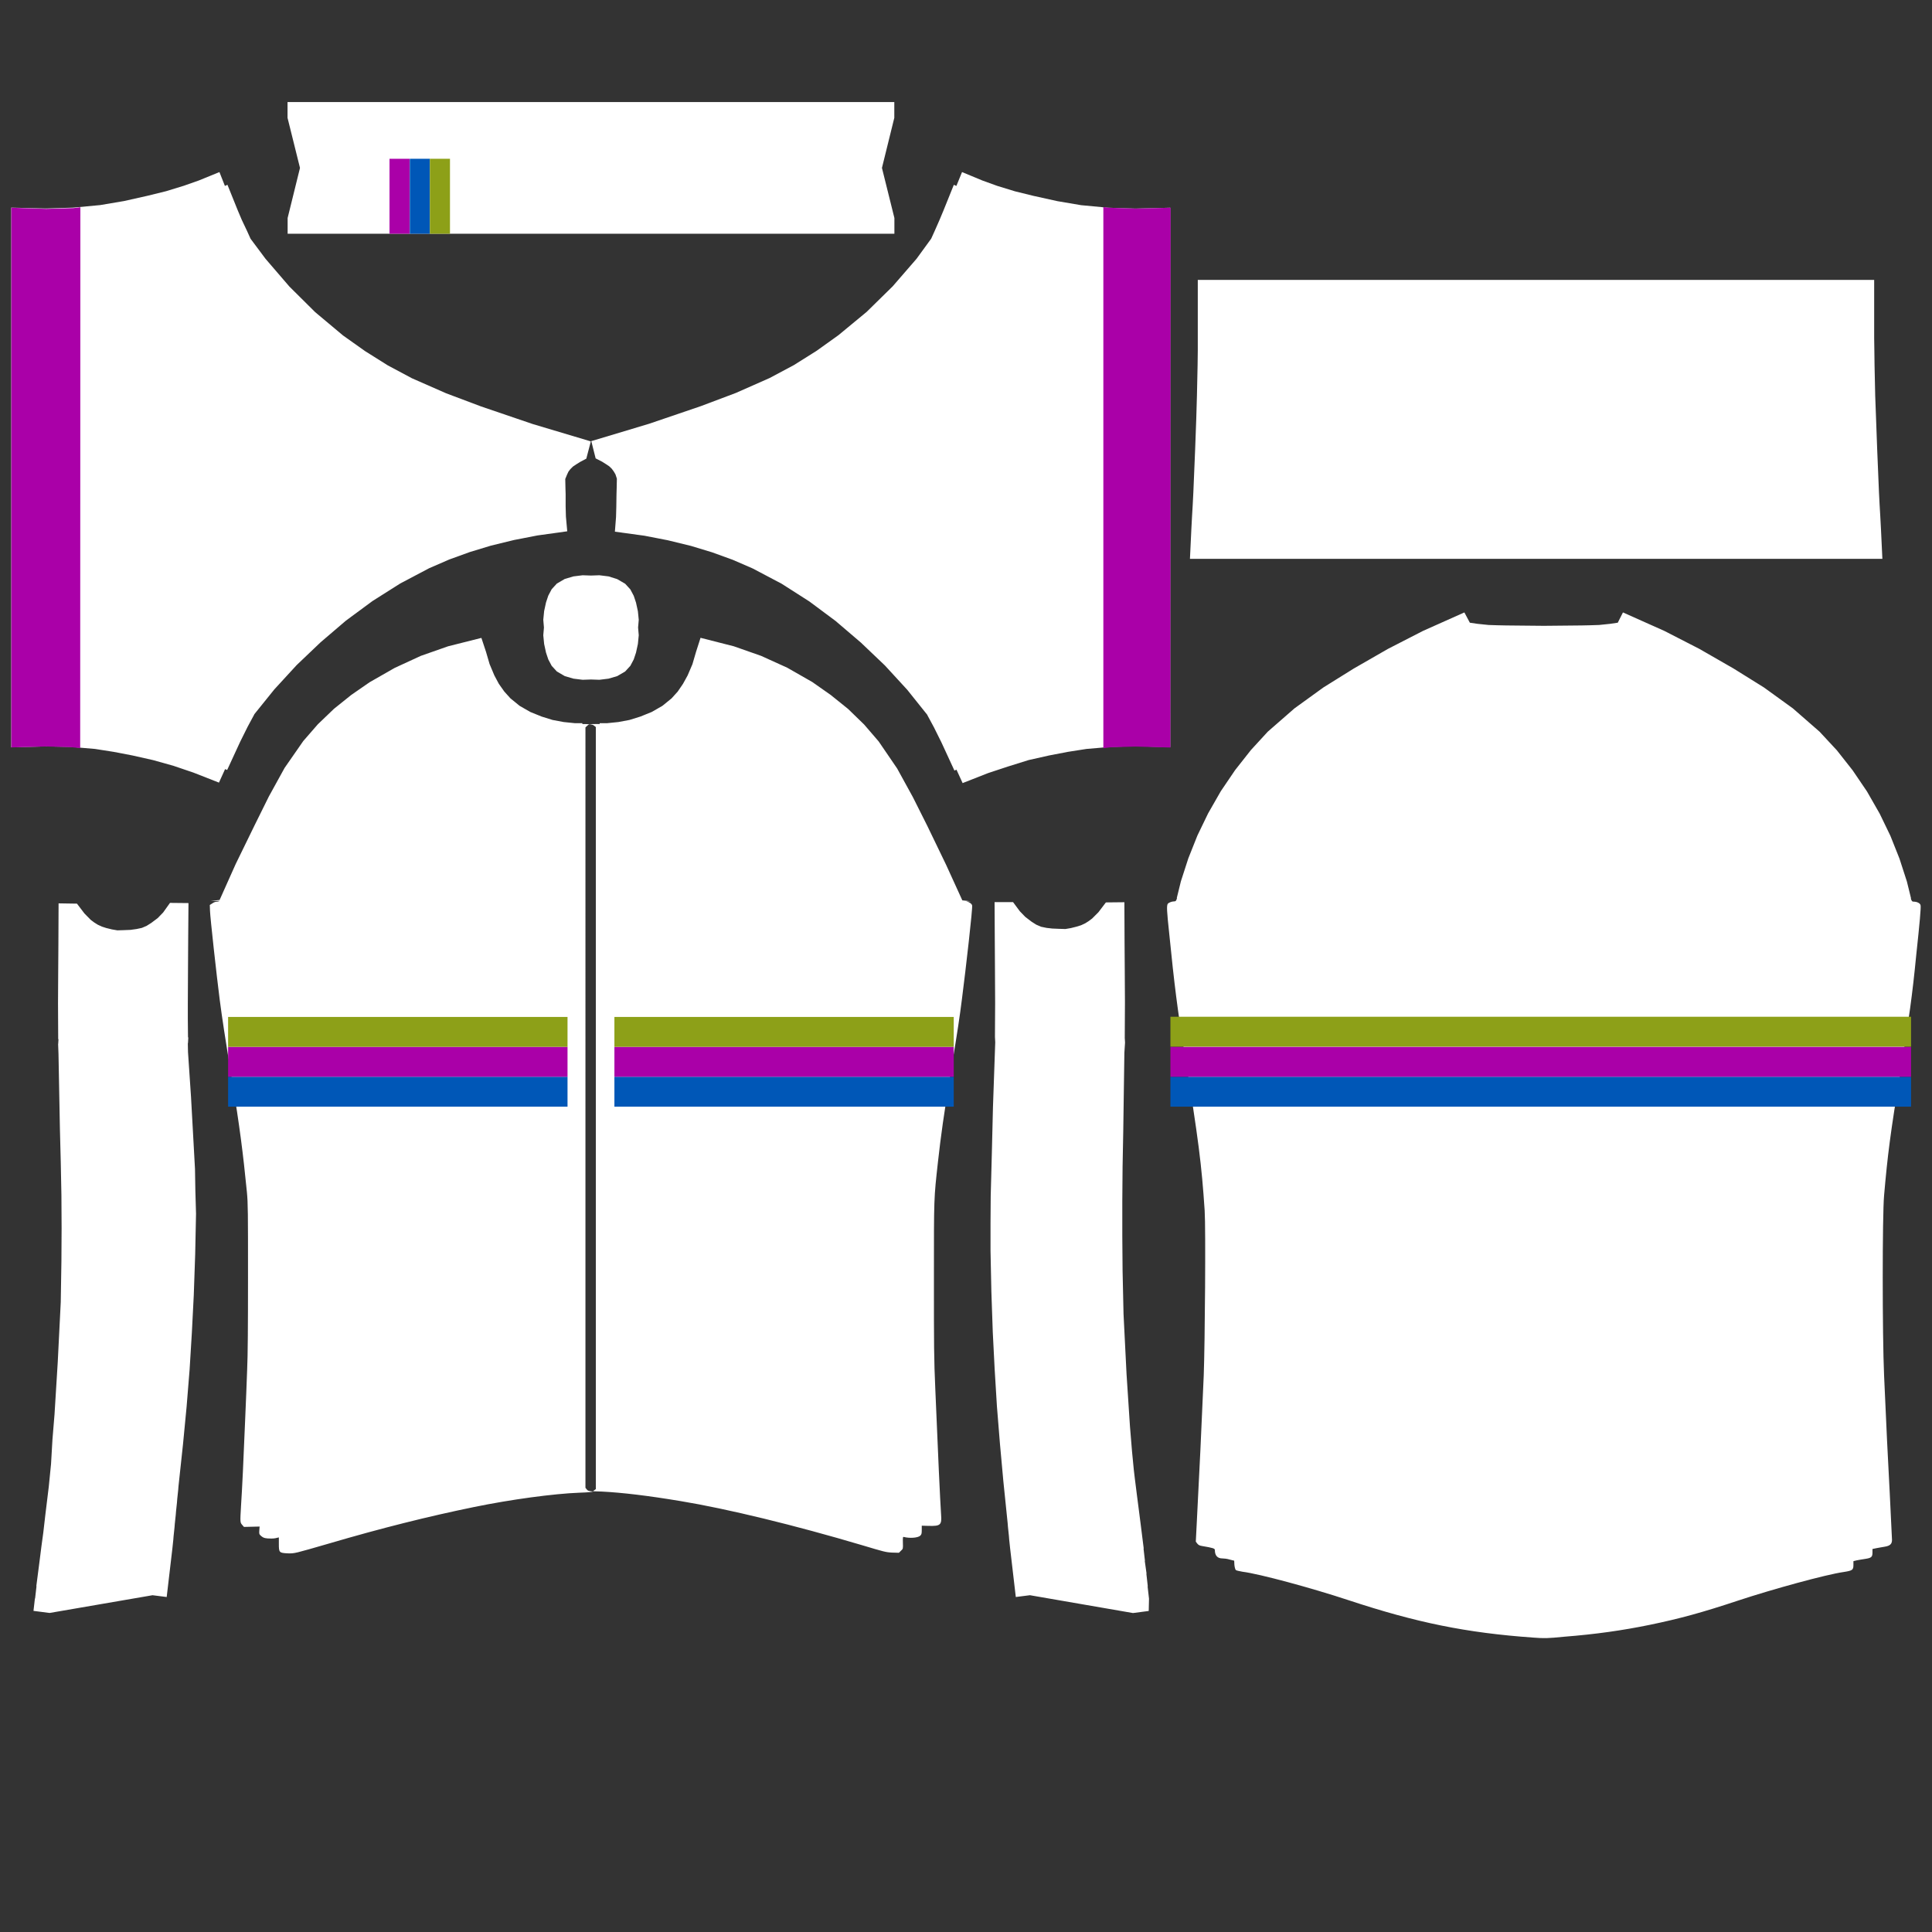 <?xml version="1.0" encoding="utf-8"?>
<!-- Generator: Adobe Illustrator 26.0.3, SVG Export Plug-In . SVG Version: 6.00 Build 0)  -->
<svg version="1.1" id="Layer_1" xmlns="http://www.w3.org/2000/svg" xmlns:xlink="http://www.w3.org/1999/xlink" x="0px" y="0px"
	 viewBox="0 0 2048 2048" style="enable-background:new 0 0 2048 2048;" xml:space="preserve">
<rect x="0" y="0" width="2048" height="2048" fill="#333333" stroke="none"/>
<style type="text/css">
	.st0{fill:#FFFFFF;}
	.st1{fill:#0057B7;}
	.st2{fill:#AA00A8;}
	.st3{fill:#8DA018;}
</style>
<g>
	<g>
		<path id="base" class="st0" d="M1030.5,959.8c0.7,2.4-6.5,65.9-10.8,99.2c-2.4,18.9-4.4,32.6-11.6,76.1c-8,49-10.6,67.9-13.8,96.3
			c-4.4,39.9-4.3,36.2-4.3,123.7c0,72.5,0,84.8,1.5,118.3c2.7,65.9,5.1,117.4,6.1,132.3c0.9,10.9-0.9,12.1-12.8,11.8l-7.7-0.2v4.4
			c0,3.8-0.2,4.8-1.5,6.1c-2.4,2.4-11.3,3.1-17.6,1.4c-1-0.2-1,0.9-0.9,6.1c0.2,6.5,0.2,6.5-2,8.5l-2.2,2.2l-7.2-0.2
			c-6.7-0.3-9-1-31.4-7.7c-71.7-21.3-143.2-38.7-192.9-46.9c-34.8-5.8-61.8-9-83.5-10.1c-4.4-0.2-7.3-0.3-9.7-0.3
			c0.7-0.2,1-0.3,1.5-0.9l1.9-1.4V770.7l-1.9-1.5c-1-0.9-2.2-1.2-5.1-1.4c1.2-0.2,3.2-0.3,6.8-0.3c1.4,0,2.7,0,4.3,0v-0.9h7.9
			l11.8-1.2l11.8-2.2l11.6-3.6l12.1-4.9l11.3-6.5l9.7-7.9l6.5-7.2l5.6-8.2l4.9-8.9l5.1-11.9l3.8-13l4.8-15l35.3,9l28.8,10.1
			l27.8,12.6l26.6,15.2l19.5,13.7l18.4,14.8L916,768l15.4,17.9l19.6,28.7l16.7,30.4l15.4,30.7l19.8,41l17.2,37.7l9.2,1h-5.1
			C1027.2,956.1,1030,957.8,1030.5,959.8z M622.1,1579l-1.5-1.9V771.1l2-1.9c0.9-0.9,1.4-1.2,2.6-1.4c-1.9-0.2-4.3-0.3-7.9-0.3v-0.9
			h-7.9l-11.8-1.2l-11.8-2.2l-11.6-3.6l-12.1-4.9l-11.3-6.5l-9.7-7.9l-6.5-7.2l-5.8-8.2l-4.8-9L519,704l-3.8-13l-4.9-14.8l-35.3,8.9
			l-28.8,10.1l-27.8,12.8l-26.6,15.2l-19.5,13.5L354,751.4l-17.1,16.4l-15.4,17.7l-19.8,28.5L285,844.3L269.8,875l-20,41L232.8,954
			l-9.2,1h9.2c0,0.2-0.2,0.2-0.2,0.2c-0.3,0.2-1.9,0.7-3.2,0.7c-1.4,0-3.2,0.9-4.6,1.9l-2.4,1.5l0.2,6c0.2,7.2,7,68.8,10.4,95.2
			c2.6,19.6,5.1,36.4,12.8,83.3c8.4,51.4,11.8,78.2,15.9,119.6c1.2,12.1,1.2,22.2,1.2,90.3c0,51-0.2,83.6-0.9,98
			c-0.3,11.8-1.5,36.9-2.2,55c-1.5,38.4-3.2,73.2-4.3,89.6c-1,17.1-1,17.6,1.2,20.1l1.9,2.2l8.2-0.2l8.4-0.2l-0.3,3.9
			c-0.3,3.8-0.2,4.3,1.9,6.1c1.9,1.5,2.7,2.2,6.8,2.6c2.4,0.2,6.1,0.2,8.2-0.2l3.8-0.9v6.7c0,9.4,0.3,9.7,9.2,10.2
			c7.7,0.2,6.8,0.3,43.9-10.4c55.8-16.4,105.5-28.8,153.8-38.7c38.4-7.9,84.5-14.2,112-15.2c9.4-0.3,12.6-0.7,14.3-1.2
			C623.4,1580.5,623.3,1580.2,622.1,1579z M2035.9,959.7c-0.3-2.2-3.8-3.9-7.2-3.9c-1.5,0-2.2-0.3-3.2-3.4h0.3l-4.4-17.9l-7.9-24.4
			l-9.6-24.1l-11.3-23.4l-13.5-23.6l-15.2-22.4l-16.7-21.2l-18.4-19.8l-28.3-24.7l-30.7-22.2l-32.1-20l-36.2-20.8l-37.2-19.1
			l-43.9-19.6l-5.5,10.9l-8.2,1.2l-11.6,1.2l-9.2,0.3l-9.2,0.2l-19.6,0.2l-20.5,0.2l-20.5-0.2l-19.8-0.2l-9.2-0.2l-9.2-0.3
			l-11.6-1.2l-8.2-1.2l-5.8-10.9l-43.9,19.6l-37.2,19.1l-36.2,20.8l-32.1,20l-30.7,22.2l-28.3,24.7l-17.9,19.5l-16.7,21.2
			l-15.2,22.4l-13.5,23.6l-11.3,23.4l-9.6,24.1l-7.9,24.4l-4.4,17.9h0.3c-1,3.1-1.5,3.4-3.1,3.4c-2.6,0-6.1,1.5-6.8,2.7
			c-1.2,2.2-0.9,7.7,1.5,30.2c5.6,56.3,9,82.3,16,126c15.4,95.7,18.4,119.6,21.7,169c1.2,18.3,0.3,140.8-1,174.8
			c-3.2,72.2-3.8,86.9-7.2,152.4l-1.2,23.6l1.5,2c1.2,1.5,2.4,2.2,4.9,2.6c11.8,2,13.8,2.6,13.8,4.3c0,5.8,2.7,8.9,8,8.9
			c1.5,0,4.8,0.3,7.7,1.2l4.8,1.2l0.2,4.3c0.2,2.4,0.9,4.8,1.4,5.5c0.7,0.7,3.6,1.2,7.2,1.9c17.7,2.2,73.2,17.2,112.5,30.2
			c71.7,23.7,124.8,34.6,195.6,39.6c11.9,0.9,14.7,0.9,32.8-0.9c33.3-2.6,62.1-6.7,90.8-12.6c31.4-6.5,54.8-12.8,93.9-25.8
			c36-11.9,92.7-27.5,111.6-30.2c9.6-1.5,10.4-2.2,10.4-7.7v-3.8l3.6-0.9c2.2-0.3,6-1.2,8.9-1.5c6.5-1,7.7-2,7.7-6.7v-3.8l4.3-0.9
			c2.2-0.3,6.1-1.2,8.5-1.5c5.6-0.9,7.9-2.7,7.9-7.2c0-1.5-1.2-23.7-2.4-49.7c-2.4-45.1-3.2-61.8-6-124.8
			c-1.9-42.8-1.9-169.5,0-190.6c3.8-43.5,6.5-64.7,17.4-131.4c9.2-57.7,12.5-80.4,16.7-123.6C2035,977.9,2036.4,962,2035.9,959.7z
			 M1090.4,805.7l21.8-4.9l19.8-3.8l19.8-3.1l25.8-2.2l25.9-0.7l37,1V220.2l-37,0.9l-28.8-0.9l-28.7-2.7l-25.3-4.3l-25.3-5.6
			l-19.5-4.8l-18.9-5.8l-15.5-5.6l-21.7-9l-6,14.7l-2.7-1.2l-10.8,26.8L996,233l-5.1,11.6l-3.8,8.4l-15.5,21.3l-25.3,29.2
			l-27.6,27.1l-29.9,24.7l-23.2,16.6l-24.2,15.2l-25.3,13.5l-36.2,16l-37.2,14l-54.6,18.6l-61.3,18.4l4.6,18.3l7,3.6l3.8,2.4
			l3.6,2.4l2.7,2.6l2,2.7l1.9,3.2l1.5,4.6l-0.2,9.7l-0.2,6.7l-0.2,13.5l-0.3,10.8l-1.2,15.5l31.4,4.3l24.7,4.8l24.6,6l22.4,6.8
			l21.8,7.9l21.2,9.2l30.7,16.2l29.4,18.8l27.8,20.7l26.8,22.9l25.4,24.2l23.7,25.8l21.2,26.5l0.3,0.7l6.8,12.6l7.9,15.9l13.8,29.9
			l2.2-0.9l6.5,14.2l27-10.6l21.2-7L1090.4,805.7z M74.9,791.7l25.8,2.2l19.8,3.1l19.8,3.8l21.8,4.9l21.8,6.1l21.2,7.2l27,10.6
			l6.5-14.3l2.2,0.9l13.8-29.9l7.9-15.9l6.8-12.6l0.3-0.7l21.2-26.3l23.7-25.8l25.4-24.2l26.8-22.9l28.2-20.8l29.4-18.6l30.7-16.2
			l21.2-9.2l21.8-7.9l22.4-6.8l24.6-6l24.7-4.8l31.6-4.4l-1.4-15.5l-0.3-10.8v-13l-0.2-6.5l-0.2-9.7l1.9-4.6l1.5-3.2l2-2.6l2.7-2.7
			l3.6-2.4l3.8-2.4l6.8-3.6l4.8-18.3l-61.6-18.4l-54.6-18.6l-37.2-14l-36.4-16l-25.3-13.5l-24.2-15.2l-23.4-16.6l-29.5-24.7
			l-27.3-27.1l-25.3-29.4l-15.9-21.3l-3.8-8.4l-5.5-11.6l-4.4-10.4l-10.8-26.8l-2.7,1.2l-5.8-14.7l-21.8,8.9l-15.9,5.6l-18.9,5.8
			l-19.5,4.8l-24.9,5.6l-25.4,4.3l-28.7,2.7L48.8,221l-36.9-0.9v572.1l37-1L74.9,791.7z M948.1,231.1L934.9,178l13.1-53.1v-16.7
			H304.8v16.7L318,178l-13.1,53.1v16.7h643.2V231.1z M676.2,648l-2-9.2l-2.4-7.2l-3.6-6.8l-5.5-6l-8.4-4.9l-9.2-2.9l-9.7-1.2
			l-8.9,0.3l-8.9-0.3l-9.7,1.2l-9.2,2.7l-8.4,4.9l-5.5,6l-3.6,6.8l-2.4,7.2l-2,9.2l-0.9,9.2l0.7,8.2l-0.7,8.2l0.9,9.2l2,9.2l2.4,7.2
			l3.6,6.8l5.5,6l8.4,4.9l9.2,2.7l9.7,1.2l8.9-0.3l8.9,0.3l9.7-1.2l9.2-2.7l8.4-4.9l5.5-6l3.6-6.8l2.4-7.2l2-9.2l0.9-9.2l-0.7-8.2
			l0.7-8.2L676.2,648z M1995.4,592.4l-1.5-31.7l-0.7-13.1l-0.7-11.9l-0.7-13.7l-1.9-45.6l-1.2-32.8l-0.9-24.1l-0.7-32.3l-0.2-15.4
			l-0.2-13.5v-61.6h-717v61.6v13.5l-0.2,15.4l-0.7,32.3l-0.7,24.1l-1.2,32.8l-1.9,45.6l-0.7,13.7l-0.7,11.9l-0.7,13.1l-1.5,31.7
			h619.3H1995.4L1995.4,592.4z M1218,1694.7l-1.5-13.1h0.2l-1.5-13.5h0.2l-1.9-13.5h0.2l-1.5-13.1h0.2l-3.1-24.7l-2.2-17.2
			l-1.9-14.7l-2.4-19.1l-0.9-7.7l-1.9-19.6l-2.2-26.8l-3.6-55.1l-3.2-63.8l-1-45.6l-0.3-36.9v-36.9l0.3-37l0.7-36.9l1.2-83.5
			l0.7-10.9l-0.3-4.8l0.2-38.1l-0.2-34.1l-0.2-27.8l-0.2-43.9l-19.6,0.2l-7.9,10.4l-6.7,6.7l-3.6,2.7l-3.8,2.4l-4.3,2l-4.8,1.5
			l-6,1.5l-5.8,1l-6.7-0.2l-7.2-0.3l-6.1-0.7l-5.8-1.2l-5.1-2.2l-4.9-3.1l-6.7-5.1l-5.8-6l-7.2-9.7h-19.6l0.2,36.4l0.2,32.3
			l0.2,38.1l-0.2,36l0.3,5.8l-2.4,68.6l-1.2,49.2l-1.2,45.2l-0.2,29v29l0.9,43.2l1.5,43.2l2,39.3l2.4,39.3l3.2,39.6l3.6,39.6
			l4.6,44.9l0.3,3.8l1,9.4l0.3,3.9l1,9.4l6,51.4l15-1.9l109.2,18.9l16.7-2.2L1218,1694.7L1218,1694.7z M206.7,1239.2l-2-36.4
			l-2.2-39.8l-3.2-47.6l-0.2-9.2l0.2-0.9l0.3-5.6h-0.3l-0.2-19.1v-16.7l0.2-38.1l0.2-32.3l0.3-36.2l-19.6-0.2l-7.2,10.1l-5.8,6
			l-6.8,5.1l-4.9,3.1l-5.1,2.2l-5.6,1.2l-6.5,0.9l-7.2,0.3l-6.7,0.2l-5.8-1l-6.1-1.5l-4.6-1.5l-4.3-2l-3.8-2.4l-3.6-2.7l-6.7-6.8
			l-7.9-10.4l-19.5-0.3l-0.2,43.9l-0.2,27.8l-0.2,34.1l0.2,38.1l0.3,0.2l-0.3,4.8l0.2,0.2l-0.3-0.2L62,1117l1.5,79.4l0.9,35.2
			l0.7,35.2l0.2,35.2l-0.2,35l-0.7,43.3l-3.2,63.8l-3.4,55.1l-2.2,26.8l-1.5,25.9l-2.4,24.1l-3.6,29.5l-2.2,19.1l-2,14.7l-2.2,17.4
			l-3.2,24.7h0.2l-1.5,13.1H37l-1.5,13.1l17.1,2.2l109.1-18.8l15,1.9l6-51.2l1-9.4l0.3-3.8l1-9.4l0.3-3.8l1-9.4l0.3-3.8l1-9.4
			l0.3-3.9l1-9.4l0.3-3.8l4.8-44.7l3.8-39.6l3.2-39.6l2.4-39.3l2-39.3l1.5-43.2l0.9-43.3l-0.7-24.2L206.7,1239.2z"/>
		<path id="stripe-3" class="st1" d="M455.7,247.8h-21.3v-79.5h21.3V247.8z M241.8,1141.4v31.7h359.8v-31.7H241.8z M651.3,1141.4
			v31.7H1011v-31.7H651.3z M1240.7,1141.4v31.7h785.1v-31.7H1240.7z"/>
		<path id="stripe-2" class="st2" d="M434.2,247.8h-21.3v-79.5h21.3V247.8z M49,221.4l-37-1.2v572.1l37-1l25.9,0.7l10.1,1l0.2-573.3
			l-7.3,0.9L49,221.4z M1240.9,220.2l-37,0.9l-28.8-0.9l-5.5-0.7v573.6l8.2-1l25.9-0.7l37,1L1240.9,220.2L1240.9,220.2z
			 M241.8,1109.7v31.7h359.8v-31.7H241.8z M651.3,1109.7v31.7H1011v-31.7H651.3z M1240.7,1109.7v31.7h785.1v-31.7H1240.7z"/>
		<path id="stripe-1" class="st3" d="M477,247.8h-21.3v-79.5H477V247.8z M241.8,1109.7h359.8v-31.7H241.8V1109.7z M651.3,1109.7
			H1011v-31.7H651.3V1109.7z M1240.7,1077.8v31.7h785.1v-31.7H1240.7z"/>
	</g>
</g>
</svg>
